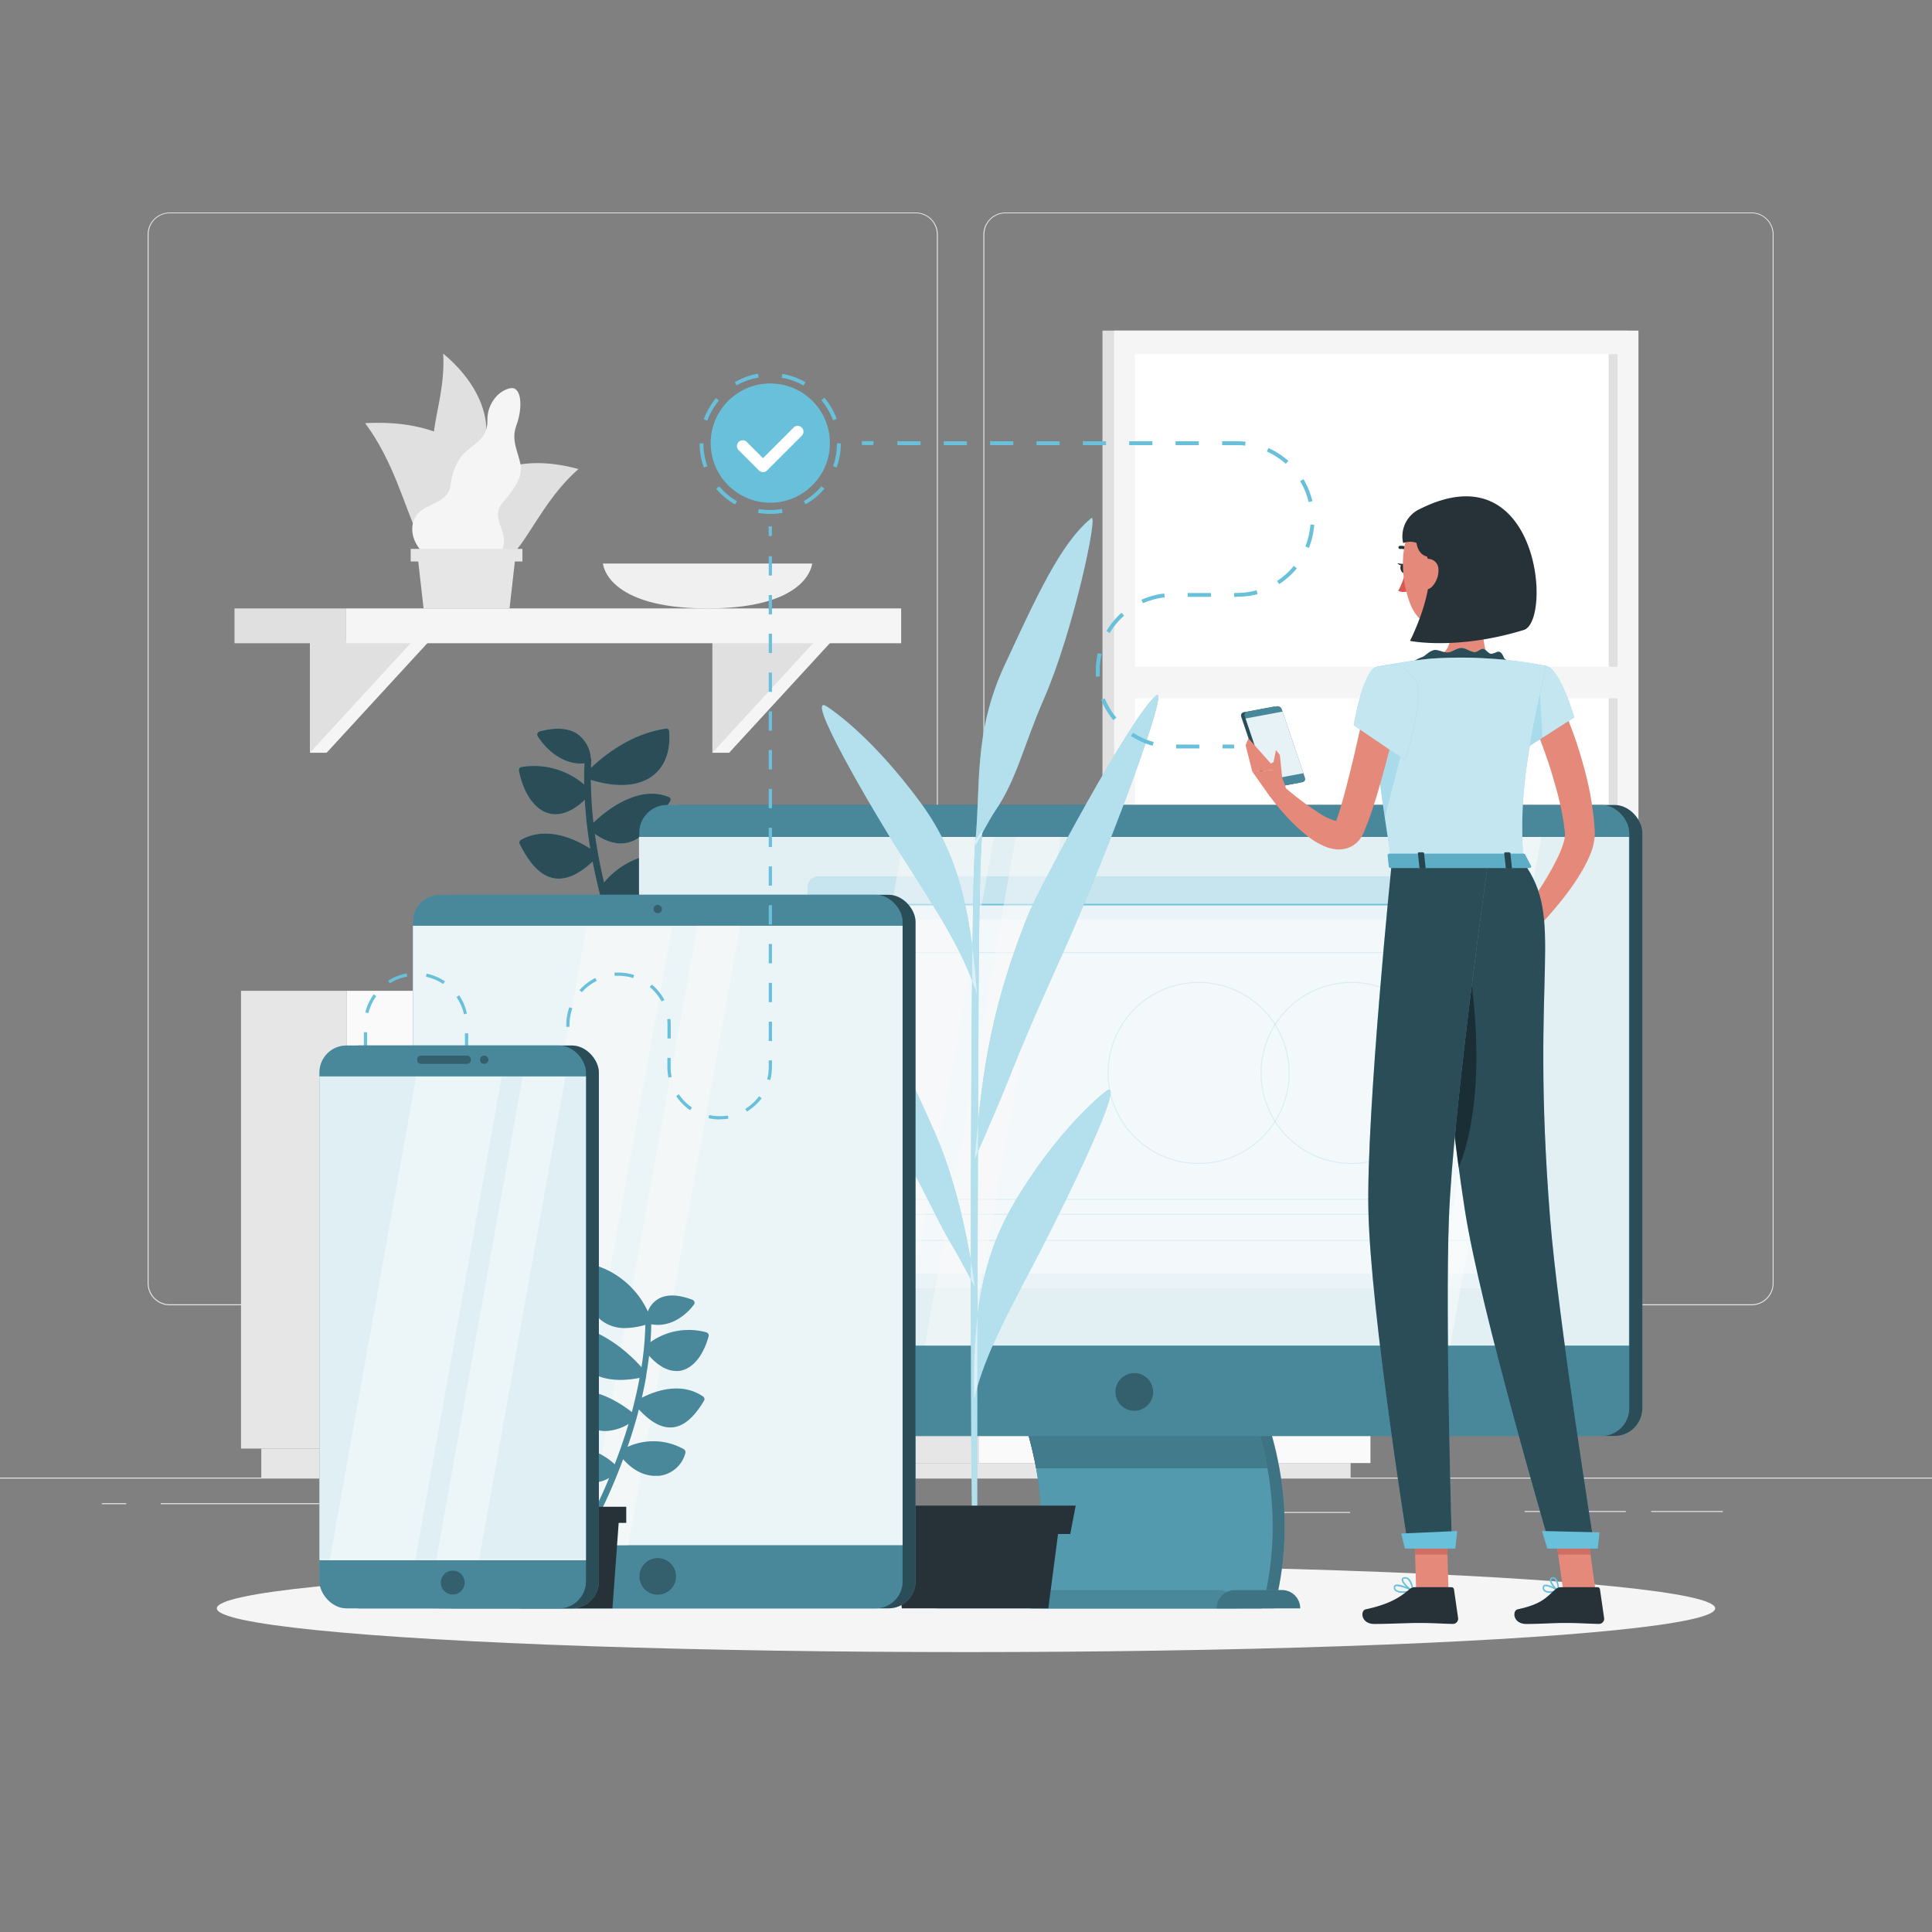<svg xmlns="http://www.w3.org/2000/svg" viewBox="0 0 500 500"><rect x="0" y="0" width="500" height="500" fill="#808080" stroke="none"/><g id="freepik--background-complete--inject-85"><rect y="382.4" width="500" height="0.25" style="fill:#e6e6e6"></rect><rect x="427.32" y="391.05" width="18.53" height="0.25" style="fill:#e6e6e6"></rect><rect x="394.59" y="391.05" width="26.16" height="0.25" style="fill:#e6e6e6"></rect><rect x="330.03" y="391.3" width="19.36" height="0.25" style="fill:#e6e6e6"></rect><rect x="41.58" y="389.03" width="43.19" height="0.25" style="fill:#e6e6e6"></rect><rect x="26.34" y="389.03" width="6.33" height="0.25" style="fill:#e6e6e6"></rect><rect x="101.97" y="396.56" width="62.98" height="0.25" style="fill:#e6e6e6"></rect><path d="M237,337.8H43.91a5.71,5.71,0,0,1-5.7-5.71V60.66A5.71,5.71,0,0,1,43.91,55H237a5.71,5.71,0,0,1,5.71,5.71V332.09A5.71,5.71,0,0,1,237,337.8ZM43.91,55.2a5.46,5.46,0,0,0-5.45,5.46V332.09a5.46,5.46,0,0,0,5.45,5.46H237a5.47,5.47,0,0,0,5.46-5.46V60.66A5.47,5.47,0,0,0,237,55.2Z" style="fill:#e6e6e6"></path><path d="M453.31,337.8H260.21a5.72,5.72,0,0,1-5.71-5.71V60.66A5.72,5.72,0,0,1,260.21,55h193.1A5.71,5.71,0,0,1,459,60.66V332.09A5.71,5.71,0,0,1,453.31,337.8ZM260.21,55.2a5.47,5.47,0,0,0-5.46,5.46V332.09a5.47,5.47,0,0,0,5.46,5.46h193.1a5.47,5.47,0,0,0,5.46-5.46V60.66a5.47,5.47,0,0,0-5.46-5.46Z" style="fill:#e6e6e6"></path><rect x="285.32" y="85.56" width="135.7" height="129.56" style="fill:#e0e0e0"></rect><rect x="288.33" y="85.56" width="135.7" height="129.56" style="fill:#f5f5f5"></rect><rect x="297.48" y="87.91" width="117.4" height="124.87" transform="translate(506.53 -205.84) rotate(90)" style="fill:#fff"></rect><rect x="358.78" y="149.2" width="117.4" height="2.28" transform="translate(567.82 -267.14) rotate(90)" style="fill:#e0e0e0"></rect><rect x="290.57" y="172.55" width="131.22" height="8.16" style="fill:#f5f5f5"></rect><rect x="226.47" y="319.25" width="26.78" height="59.39" style="fill:#e6e6e6"></rect><rect x="231.62" y="378.64" width="117.92" height="3.76" style="fill:#e6e6e6"></rect><rect x="253.26" y="319.25" width="101.42" height="59.39" transform="translate(607.93 697.89) rotate(180)" style="fill:#fafafa"></rect><rect x="263.79" y="326.56" width="80.36" height="19.48" transform="translate(607.93 672.6) rotate(180)" style="fill:#e6e6e6"></rect><rect x="263.79" y="351.85" width="80.36" height="19.48" transform="translate(607.93 723.17) rotate(180)" style="fill:#e6e6e6"></rect><rect x="290.74" y="334.96" width="26.45" height="2.67" rx="1.18" style="fill:#fafafa"></rect><rect x="290.74" y="360.25" width="26.45" height="2.67" rx="1.18" style="fill:#fafafa"></rect><rect x="62.37" y="256.42" width="27.32" height="118.47" style="fill:#e6e6e6"></rect><rect x="67.62" y="374.89" width="134.72" height="7.51" style="fill:#e6e6e6"></rect><rect x="89.69" y="256.42" width="117.89" height="118.47" transform="translate(297.27 631.31) rotate(180)" style="fill:#fafafa"></rect><rect x="100.43" y="271" width="96.41" height="38.86" transform="translate(297.27 580.85) rotate(180)" style="fill:#e6e6e6"></rect><rect x="100.43" y="321.45" width="96.41" height="38.86" transform="translate(297.27 681.76) rotate(180)" style="fill:#e6e6e6"></rect><path d="M159.46,293.09H137.81a2.67,2.67,0,0,1-2.66-2.66h0a2.67,2.67,0,0,1,2.66-2.67h21.65a2.67,2.67,0,0,1,2.66,2.67h0A2.67,2.67,0,0,1,159.46,293.09Z" style="fill:#fafafa"></path><path d="M159.46,343.54H137.81a2.67,2.67,0,0,1-2.66-2.66h0a2.67,2.67,0,0,1,2.66-2.66h21.65a2.67,2.67,0,0,1,2.66,2.66h0A2.66,2.66,0,0,1,159.46,343.54Z" style="fill:#fafafa"></path><path d="M315,309.83s-20.12-34.69,7.79-62.3c0,0,7.29,4.74,7.18,11.13s-7.8,8-6.15,13.33,8.91,10.55,4.15,15,.76,8.32.44,13.72S315,309.83,315,309.83Z" style="fill:#fafafa"></path><path d="M285.58,299.92s.69,19.33,27.07,19.33,27.06-19.33,27.06-19.33Z" style="fill:#e6e6e6"></path><path d="M316.52,313s8.15-39.27-27-56.67c0,0-5.41,6.81-3.29,12.83s9.92,5.13,10,10.71-5.14,12.83.78,15.5,1.89,8.15,3.9,13.17S316.52,313,316.52,313Z" style="fill:#e6e6e6"></path><path d="M156.05,145.84s.69,11.62,27.06,11.62,27.07-11.62,27.07-11.62Z" style="fill:#f0f0f0"></path><polygon points="84.53 165.92 80.2 194.81 84.53 194.81 111.09 165.92 84.53 165.92" style="fill:#f5f5f5"></polygon><polygon points="80.2 165.92 80.2 194.81 106.76 165.92 80.2 165.92" style="fill:#e0e0e0"></polygon><polygon points="188.7 165.92 184.36 194.81 188.7 194.81 215.26 165.92 188.7 165.92" style="fill:#f5f5f5"></polygon><polygon points="184.36 165.92 184.36 194.81 210.93 165.92 184.36 165.92" style="fill:#e0e0e0"></polygon><rect x="60.7" y="157.46" width="28.89" height="9.01" transform="translate(150.28 323.93) rotate(180)" style="fill:#e0e0e0"></rect><rect x="89.59" y="157.46" width="143.63" height="9.01" style="fill:#f5f5f5"></rect><path d="M119.1,120.44c7.47,1,12.09-15.19-4.4-28.93C115.59,107.41,106.09,118.65,119.1,120.44Z" style="fill:#e0e0e0"></path><path d="M124.59,141.7c10.82-7.59,3.41-34.1-30.09-32.18C109,129,105.71,154.92,124.59,141.7Z" style="fill:#e0e0e0"></path><path d="M120.77,141.52c-7.2-7.75,3-27.25,28.93-20.13C135.08,134.23,133.31,155,120.77,141.52Z" style="fill:#e0e0e0"></path><path d="M130,130.22c2.49-3,5.43-6.44,4.72-10s-2.5-6.29-1.08-10.13c1.7-4.6,1.37-10.09-1.5-9.63s-6.09,3.83-6,8.28-2.77,5.7-5.42,8-3.68,5.64-4.16,9c-.83,5.22-7.6,4.23-9.4,8.77-1.85,4.38,1.85,10.22,7.77,11.56s10.14,2.18,14.18-2.44C133.21,138.64,126.31,134.56,130,130.22Z" style="fill:#f5f5f5"></path><polygon points="109.62 157.46 131.87 157.46 133.55 142.67 107.94 142.67 109.62 157.46" style="fill:#e6e6e6"></polygon><rect x="106.28" y="142.05" width="28.92" height="3.26" transform="translate(241.49 287.36) rotate(180)" style="fill:#e6e6e6"></rect><rect x="157.7" y="240.48" width="24.16" height="15.93" style="fill:#f5f5f5"></rect><rect x="139.57" y="240.48" width="18.14" height="15.93" transform="translate(297.27 496.9) rotate(180)" style="fill:#e0e0e0"></rect><rect x="122.12" y="232" width="10.36" height="24.42" style="fill:#f5f5f5"></rect><rect x="114.34" y="232" width="7.78" height="24.42" transform="translate(236.46 488.42) rotate(180)" style="fill:#e0e0e0"></rect></g><g id="freepik--Shadow--inject-85"><ellipse cx="250" cy="416.24" rx="193.89" ry="11.32" style="fill:#f5f5f5"></ellipse></g><g id="freepik--plant-3--inject-85"><path d="M157.18,231.82a13,13,0,0,0,3.62,1,11,11,0,0,0,7.33-1.7c3.43-2.22,5.51-6.11,5.18-9.69a.7.7,0,0,0-.71-.63,20.93,20.93,0,0,0-16.27,7.58c-.94-4-1.77-8.23-2.37-12.59a12.59,12.59,0,0,0,5.69,2.44,7.9,7.9,0,0,0,2.57-.11c4.47-.92,8-5.71,11.22-10.76a.77.77,0,0,0,.1-.62.67.67,0,0,0-.4-.45c-8.15-3.4-16.79,3.95-19.55,6.6a104.07,104.07,0,0,1-.67-11.06,30.13,30.13,0,0,0,5.35,1.18c4.39.51,8.08-.25,10.72-2.29,3.13-2.4,4.58-6.39,4.19-11.52a.71.71,0,0,0-.83-.64c-9.28,1.35-16.41,7.29-19.38,10.15,0-.66,0-1.32.07-2a.71.71,0,0,0-.13-.46,8.47,8.47,0,0,0-3.54-6.35c-2.33-1.51-5.59-1.71-9.7-.61a.9.9,0,0,0-.56.47.76.76,0,0,0,0,.69c.17.29,3.76,6.35,10.09,7.1a11.72,11.72,0,0,0,2.06,0c-.08,1.82-.11,3.65-.08,5.48A19.93,19.93,0,0,0,135,198.49a.9.9,0,0,0-.57.34.77.77,0,0,0-.14.62c1.26,6.19,4.31,10.36,8.16,11.14.17,0,.35.06.54.09,2,.23,4.86-.36,8.34-3.67a115.68,115.68,0,0,0,1.43,12.62c-3.36-2.17-11.07-6.14-17.93-2.28a.8.8,0,0,0-.37,1c2.79,5.64,5.83,8.58,9.31,9h.09c2.9.31,6-1.13,9.51-4.36.79,4.08,1.73,8,2.73,11.64-3.24-2.71-7.38-2.83-12.79-.4a.87.87,0,0,0-.48.58.7.7,0,0,0,.19.68c.23.23,4.16,4,9,4.55a9.38,9.38,0,0,0,5.39-.93,158.7,158.7,0,0,0,7.24,19.52.76.76,0,0,0,.62.43,1,1,0,0,0,.52-.09.9.9,0,0,0,.44-1.15A165,165,0,0,1,157.18,231.82Z" style="fill:#68C0DB"></path><g style="opacity:0.6"><path d="M157.18,231.82a13,13,0,0,0,3.62,1,11,11,0,0,0,7.33-1.7c3.43-2.22,5.51-6.11,5.18-9.69a.7.7,0,0,0-.71-.63,20.93,20.93,0,0,0-16.27,7.58c-.94-4-1.77-8.23-2.37-12.59a12.59,12.59,0,0,0,5.69,2.44,7.9,7.9,0,0,0,2.57-.11c4.47-.92,8-5.71,11.22-10.76a.77.77,0,0,0,.1-.62.67.67,0,0,0-.4-.45c-8.15-3.4-16.79,3.95-19.55,6.6a104.07,104.07,0,0,1-.67-11.06,30.13,30.13,0,0,0,5.35,1.18c4.39.51,8.08-.25,10.72-2.29,3.13-2.4,4.58-6.39,4.19-11.52a.71.71,0,0,0-.83-.64c-9.28,1.35-16.41,7.29-19.38,10.15,0-.66,0-1.32.07-2a.71.71,0,0,0-.13-.46,8.47,8.47,0,0,0-3.54-6.35c-2.33-1.51-5.59-1.71-9.7-.61a.9.9,0,0,0-.56.47.76.76,0,0,0,0,.69c.17.29,3.76,6.35,10.09,7.1a11.72,11.72,0,0,0,2.06,0c-.08,1.82-.11,3.65-.08,5.48A19.93,19.93,0,0,0,135,198.49a.9.9,0,0,0-.57.34.77.77,0,0,0-.14.62c1.26,6.19,4.31,10.36,8.16,11.14.17,0,.35.06.54.09,2,.23,4.86-.36,8.34-3.67a115.68,115.68,0,0,0,1.43,12.62c-3.36-2.17-11.07-6.14-17.93-2.28a.8.8,0,0,0-.37,1c2.79,5.64,5.83,8.58,9.31,9h.09c2.9.31,6-1.13,9.51-4.36.79,4.08,1.73,8,2.73,11.64-3.24-2.71-7.38-2.83-12.79-.4a.87.87,0,0,0-.48.58.7.7,0,0,0,.19.68c.23.23,4.16,4,9,4.55a9.38,9.38,0,0,0,5.39-.93,158.7,158.7,0,0,0,7.24,19.52.76.76,0,0,0,.62.43,1,1,0,0,0,.52-.09.9.9,0,0,0,.44-1.15A165,165,0,0,1,157.18,231.82Z"></path></g></g><g id="freepik--Computer--inject-85"><rect x="168.86" y="208.33" width="256.18" height="163.3" rx="7.19" style="fill:#68C0DB"></rect><rect x="168.86" y="208.33" width="256.18" height="163.3" rx="7.19" style="opacity:0.6"></rect><path d="M329.72,416.24H269.9c5.86-22.1,2.35-45.91-10.52-68H319.2C332.07,370.33,335.58,394.14,329.72,416.24Z" style="fill:#68C0DB"></path><path d="M326.6,416.24H266.77c5.86-22.1,2.36-45.91-10.52-68h59.83C329,370.33,332.46,394.14,326.6,416.24Z" style="fill:#68C0DB"></path><path d="M328.64,380H268.16a97.05,97.05,0,0,0-11.91-31.74h60.48A97.5,97.5,0,0,1,328.64,380Z" style="fill:#68C0DB"></path><g style="opacity:0.4"><path d="M329.72,416.24H269.9c5.86-22.1,2.35-45.91-10.52-68H319.2C332.07,370.33,335.58,394.14,329.72,416.24Z"></path><path d="M326.6,416.24H266.77c5.86-22.1,2.36-45.91-10.52-68h59.83C329,370.33,332.46,394.14,326.6,416.24Z"></path><path d="M328.64,380H268.16a97.05,97.05,0,0,0-11.91-31.74h60.48A97.5,97.5,0,0,1,328.64,380Z"></path></g><path d="M326.6,416.24H266.77c5.86-22.1,2.36-45.91-10.52-68h59.83C329,370.33,332.46,394.14,326.6,416.24Z" style="fill:#68C0DB"></path><path d="M326.6,416.24H266.77c5.86-22.1,2.36-45.91-10.52-68h59.83C329,370.33,332.46,394.14,326.6,416.24Z" style="opacity:0.2"></path><path d="M328,380h-59.9a97.89,97.89,0,0,0-11.8-31.74h59.9A97.89,97.89,0,0,1,328,380Z" style="opacity:0.2"></path><rect x="165.46" y="208.33" width="256.18" height="163.3" rx="7.19" style="fill:#68C0DB"></rect><rect x="165.46" y="208.33" width="256.18" height="163.3" rx="7.19" style="opacity:0.3"></rect><path d="M315.5,411.51H247.2a4.73,4.73,0,0,0-4.73,4.73h77.76A4.73,4.73,0,0,0,315.5,411.51Z" style="fill:#68C0DB"></path><path d="M315.5,411.51H247.2a4.73,4.73,0,0,0-4.73,4.73h77.76A4.73,4.73,0,0,0,315.5,411.51Z" style="opacity:0.3"></path><rect x="165.46" y="216.6" width="256.18" height="131.63" style="fill:#68C0DB"></rect><rect x="165.37" y="216.6" width="256.18" height="131.63" style="fill:#fafafa;opacity:0.84"></rect><rect x="208.98" y="226.77" width="178.27" height="106.64" rx="2.84" style="fill:#68C0DB;opacity:0.23"></rect><path d="M386.5,234.11v96.46a2.84,2.84,0,0,1-2.84,2.84H211.07a2.85,2.85,0,0,1-2.84-2.84V234.11Z" style="fill:#fafafa;opacity:0.67"></path><rect x="208.75" y="237.89" width="177.23" height="91.75" style="fill:#fff;opacity:0.41"></rect><path d="M349.79,301.23a23.55,23.55,0,1,1,23.55-23.55A23.58,23.58,0,0,1,349.79,301.23Zm0-46.85a23.3,23.3,0,1,0,23.3,23.3A23.32,23.32,0,0,0,349.79,254.38Z" style="fill:#68C0DB;opacity:0.19"></path><path d="M310.2,301.23a23.55,23.55,0,1,1,23.55-23.55A23.59,23.59,0,0,1,310.2,301.23Zm0-46.85a23.3,23.3,0,1,0,23.3,23.3A23.33,23.33,0,0,0,310.2,254.38Z" style="fill:#68C0DB;opacity:0.19"></path><path d="M373.22,314.39h-139a.12.12,0,0,1-.12-.13v-3.87a.12.12,0,0,1,.12-.13h139a.12.12,0,0,1,.12.13v3.87A.12.12,0,0,1,373.22,314.39Zm-138.91-.25H373.09v-3.63H234.31Z" style="fill:#68C0DB;opacity:0.19"></path><path d="M381,321.15H213.76a.12.12,0,0,1-.12-.13V246.5a.12.12,0,0,1,.12-.13H381a.12.12,0,0,1,.12.13V321A.12.12,0,0,1,381,321.15Zm-167.08-.25h167V246.62H213.89Z" style="fill:#68C0DB;opacity:0.19"></path><path d="M378.77,230.46a1.51,1.51,0,1,0,1.51-1.5A1.5,1.5,0,0,0,378.77,230.46Z" style="fill:#fff"></path><circle cx="374.93" cy="230.46" r="1.51" style="fill:#fff"></circle><circle cx="369.58" cy="230.46" r="1.51" style="fill:#fff"></circle><rect x="208.23" y="233.92" width="178.27" height="0.38" style="fill:#68C0DB"></rect><polygon points="233.93 216.6 210.4 348.23 233.69 348.23 257.22 216.6 233.93 216.6" style="fill:#fafafa;opacity:0.47"></polygon><polygon points="262.9 216.6 239.38 348.23 251.02 348.23 274.55 216.6 262.9 216.6" style="fill:#fafafa;opacity:0.47"></polygon><polygon points="393.06 216.6 369.53 348.23 375.36 348.23 398.88 216.6 393.06 216.6" style="fill:#fff;opacity:0.4"></polygon><polygon points="382.81 216.6 359.28 348.23 365.11 348.23 388.63 216.6 382.81 216.6" style="fill:#fff;opacity:0.4"></polygon><path d="M331.77,411.51H319.54a4.73,4.73,0,0,0-4.73,4.73h21.68A4.72,4.72,0,0,0,331.77,411.51Z" style="fill:#68C0DB"></path><path d="M331.77,411.51H319.54a4.73,4.73,0,0,0-4.73,4.73h21.68A4.72,4.72,0,0,0,331.77,411.51Z" style="opacity:0.4"></path><path d="M298.45,360.23a4.9,4.9,0,1,1-4.9-4.9A4.9,4.9,0,0,1,298.45,360.23Z" style="fill:#68C0DB"></path><path d="M298.45,360.23a4.9,4.9,0,1,1-4.9-4.9A4.9,4.9,0,0,1,298.45,360.23Z" style="opacity:0.5"></path></g><g id="freepik--plant-2--inject-85"><path d="M251.68,399.34c-.69-23.94-.63-169.93.76-181.92l1.89-2.61s-.87,2.32-1.08,43.35-.49,135.09-.26,141.18Z" style="fill:#68C0DB"></path><path d="M262.91,310.55c8-13.32,16.76-22.79,23.1-28s-10.28,28.62-16.78,41.21-14.51,26.51-17.09,38.27C251.64,338.11,254.9,323.87,262.91,310.55Z" style="fill:#68C0DB"></path><path d="M252.3,219.1c1.64-15.14-.58-29.13,7.66-46.86s14.51-31.65,22.46-38.12c1.91-1.56-4.62,29.26-12.21,46.62-5.35,12.25-7.07,21-12.75,29.26C256.13,211.92,252.3,219.1,252.3,219.1Z" style="fill:#68C0DB"></path><path d="M252.26,299.88c1.66-18.69,3.16-36.69,13.89-63.28,2.61-6.48,26.8-51.76,33.11-56.66,3.09-2.41-7.72,27.68-18.28,53-7.91,19-11.19,24.44-20,46.48C257.53,288.15,252.26,299.88,252.26,299.88Z" style="fill:#68C0DB"></path><path d="M238.18,207.65c-9-12.19-17.7-20.43-24.09-24.74s11,25.66,19.36,38.74,15.93,24.43,19.39,35.77C251.18,233.55,247.18,219.85,238.18,207.65Z" style="fill:#68C0DB"></path><path d="M252.26,333c-1.7-13-5.2-28.27-10.2-39.59s-12.7-28.68-18.82-34.57c-1.47-1.42,6.4,32.35,11.46,41.33s8.76,17.45,11.94,22.54C247.7,324.36,252.26,333,252.26,333Z" style="fill:#68C0DB"></path><path d="M251.68,399.34c-.69-23.94-.63-169.93.76-181.92l1.89-2.61s-.87,2.32-1.08,43.35-.49,135.09-.26,141.18Z" style="fill:#fff;opacity:0.5"></path><path d="M262.91,310.55c8-13.32,16.76-22.79,23.1-28s-10.28,28.62-16.78,41.21-14.51,26.51-17.09,38.27C251.64,338.11,254.9,323.87,262.91,310.55Z" style="fill:#fff;opacity:0.5"></path><path d="M252.3,219.1c1.64-15.14-.58-29.13,7.66-46.86s14.51-31.65,22.46-38.12c1.91-1.56-4.62,29.26-12.21,46.62-5.35,12.25-7.07,21-12.75,29.26C256.13,211.92,252.3,219.1,252.3,219.1Z" style="fill:#fff;opacity:0.5"></path><path d="M252.26,299.88c1.66-18.69,3.16-36.69,13.89-63.28,2.61-6.48,26.8-51.76,33.11-56.66,3.09-2.41-7.72,27.68-18.28,53-7.91,19-11.19,24.44-20,46.48C257.53,288.15,252.26,299.88,252.26,299.88Z" style="fill:#fff;opacity:0.5"></path><path d="M238.18,207.65c-9-12.19-17.7-20.43-24.09-24.74s11,25.66,19.36,38.74,15.93,24.43,19.39,35.77C251.18,233.55,247.18,219.85,238.18,207.65Z" style="fill:#fff;opacity:0.5"></path><path d="M252.26,333c-1.7-13-5.2-28.27-10.2-39.59s-12.7-28.68-18.82-34.57c-1.47-1.42,6.4,32.35,11.46,41.33s8.76,17.45,11.94,22.54C247.7,324.36,252.26,333,252.26,333Z" style="fill:#fff;opacity:0.5"></path><polygon points="271.3 416.24 233.4 416.24 230.54 394.46 274.16 394.46 271.3 416.24" style="fill:#263238"></polygon><polygon points="276.98 397 227.71 397 226.3 389.65 278.39 389.65 276.98 397" style="fill:#263238"></polygon></g><g id="freepik--Tablet--inject-85"><rect x="110.21" y="231.57" width="126.73" height="184.67" rx="6.99" style="fill:#68C0DB"></rect><rect x="110.21" y="231.57" width="126.73" height="184.67" rx="6.99" style="opacity:0.6"></rect><rect x="106.86" y="231.57" width="126.73" height="184.67" rx="6.99" style="fill:#68C0DB"></rect><rect x="106.86" y="231.57" width="126.73" height="184.67" rx="6.99" style="opacity:0.3"></rect><rect x="106.86" y="239.59" width="126.73" height="160.3" style="fill:#fafafa"></rect><rect x="106.86" y="239.59" width="126.73" height="160.3" style="fill:#68C0DB;opacity:0.1"></rect><polygon points="151.79 239.99 122.79 400.29 144.94 400.29 173.94 239.99 151.79 239.99" style="fill:#fafafa;opacity:0.48"></polygon><polygon points="180.52 239.59 151.52 399.9 162.59 399.9 191.59 239.59 180.52 239.59" style="fill:#fafafa;opacity:0.48"></polygon><circle cx="170.22" cy="407.97" r="4.76" style="fill:#68C0DB"></circle><circle cx="170.22" cy="407.97" r="4.76" style="opacity:0.5"></circle><path d="M171.32,235.26a1.1,1.1,0,1,1-1.1-1.1A1.1,1.1,0,0,1,171.32,235.26Z" style="fill:#68C0DB"></path><path d="M171.32,235.26a1.1,1.1,0,1,1-1.1-1.1A1.1,1.1,0,0,1,171.32,235.26Z" style="opacity:0.5"></path></g><g id="freepik--Character--inject-85"><path d="M328.51,204l7.63-1.43a.84.84,0,0,0,.65-1.12l-6-17.77a1.18,1.18,0,0,0-1.29-.76l-7.62,1.42a.84.84,0,0,0-.65,1.13l6,17.77A1.16,1.16,0,0,0,328.51,204Z" style="fill:#68C0DB"></path><path d="M328.51,204l7.63-1.43a.84.84,0,0,0,.65-1.12l-6-17.77a1.18,1.18,0,0,0-1.29-.76l-7.62,1.42a.84.84,0,0,0-.65,1.13l6,17.77A1.16,1.16,0,0,0,328.51,204Z" style="opacity:0.6"></path><path d="M329.45,203.86l7.62-1.42a.84.84,0,0,0,.65-1.13l-6-17.77a1.18,1.18,0,0,0-1.29-.76l-7.62,1.43a.83.83,0,0,0-.65,1.12l6,17.77A1.18,1.18,0,0,0,329.45,203.86Z" style="fill:#68C0DB"></path><path d="M329.45,203.86l7.62-1.42a.84.84,0,0,0,.65-1.13l-6-17.77a1.18,1.18,0,0,0-1.29-.76l-7.62,1.43a.83.83,0,0,0-.65,1.12l6,17.77A1.18,1.18,0,0,0,329.45,203.86Z" style="opacity:0.3"></path><polygon points="327.75 201.89 337.31 200.1 331.93 184.16 322.36 185.95 327.75 201.89" style="fill:#fafafa"></polygon><polygon points="327.75 201.89 337.31 200.1 331.93 184.16 322.36 185.95 327.75 201.89" style="fill:#68C0DB;opacity:0.14"></polygon><polygon points="322.36 192.84 323.11 191.1 330.31 199.19 324.08 199.67 322.36 192.84" style="fill:#e58a7b"></polygon><circle cx="199.35" cy="114.67" r="15.43" style="fill:#68C0DB"></circle><path d="M199.35,133a18.47,18.47,0,0,1-3.16-.27l.17-1a17.83,17.83,0,0,0,6,0l.17,1A18.91,18.91,0,0,1,199.35,133Zm-9.13-2.44a18.31,18.31,0,0,1-4.87-4.07l.77-.65a17.23,17.23,0,0,0,4.6,3.86Zm18.28,0-.5-.86a17.23,17.23,0,0,0,4.6-3.86l.76.64A18.15,18.15,0,0,1,208.5,130.5ZM182.16,121a18.22,18.22,0,0,1-1.1-6.26h1a17.19,17.19,0,0,0,1,5.91Zm34.38,0-.94-.34a17.19,17.19,0,0,0,1-5.91l.68,0,.32,0A18.22,18.22,0,0,1,216.54,120.92Zm-33.46-12.13-.94-.34a18.27,18.27,0,0,1,3.17-5.51l.76.64A17.36,17.36,0,0,0,183.08,108.79Zm32.5-.1a17.2,17.2,0,0,0-3-5.18l.77-.65a18.42,18.42,0,0,1,3.2,5.48Zm-24.92-9-.5-.86a17.92,17.92,0,0,1,6-2.19l.17,1A17.29,17.29,0,0,0,190.66,99.71Zm17.28,0a17,17,0,0,0-5.64-2l.17-1a18.28,18.28,0,0,1,6,2.15Z" style="fill:#68C0DB"></path><rect x="316.39" y="192.69" width="3" height="1" style="fill:#68C0DB"></rect><path d="M310.38,193.69h-6v-1h6ZM298.3,193a19.92,19.92,0,0,1-5.6-2.53l.55-.83a19,19,0,0,0,5.31,2.39Zm-10.17-6.62a19.83,19.83,0,0,1-3.14-5.27l.93-.37a19.14,19.14,0,0,0,3,5Zm-4.54-11.25c0-.51,0-1,0-1.54a20.17,20.17,0,0,1,.52-4.58l1,.23a19.21,19.21,0,0,0-.49,4.35c0,.49,0,1,0,1.47Zm3.62-11.3-.86-.51a20.22,20.22,0,0,1,3.9-4.74l.67.75A19.11,19.11,0,0,0,287.21,163.8Zm8.6-7.69-.41-.91a19.82,19.82,0,0,1,5.91-1.63l.12,1A19.16,19.16,0,0,0,295.81,156.11Zm24.24-1.68h-.66v-1h.66a19.39,19.39,0,0,0,5.15-.7l.27,1A20.19,20.19,0,0,1,320.05,154.43Zm-6.67,0h-6v-1h6Zm17.68-3.28-.55-.83a19.2,19.2,0,0,0,4.34-3.9l.78.63A20,20,0,0,1,331.06,151.15Zm7.69-9.38-.93-.37a19.47,19.47,0,0,0,1.31-5.69l1,.08A20.42,20.42,0,0,1,338.75,141.77Zm-.08-11.87a19.1,19.1,0,0,0-2.19-5.41l.86-.51a20,20,0,0,1,2.3,5.69Zm-5.91-9.9a19.36,19.36,0,0,0-4.89-3.17l.4-.91a20,20,0,0,1,5.15,3.33Zm-10.52-4.71a19.77,19.77,0,0,0-2.18-.12h-3.77v-1h3.76a17.25,17.25,0,0,1,2.3.13Zm-12-.12h-6v-1h6Zm-12,0h-6v-1h6Zm-12,0h-6v-1h6Zm-12,0h-6v-1h6Zm-12,0h-6v-1h6Zm-12,0h-6v-1h6Zm-12,0h-6v-1h6Z" style="fill:#68C0DB"></path><rect x="223.06" y="114.17" width="3" height="1" style="fill:#68C0DB"></rect><rect x="198.93" y="136.22" width="0.84" height="2.51" style="fill:#68C0DB"></rect><path d="M95,302.28h-.83v-5H95Zm0-10h-.83v-5H95Zm91.27-2.57a13.51,13.51,0,0,1-2.91-.32l.18-.81a13.12,13.12,0,0,0,4.84.12l.13.82A13.91,13.91,0,0,1,186.25,289.66Zm-51.54,0-.05-.84a12.71,12.71,0,0,0,4.68-1.21l.36.75A13.51,13.51,0,0,1,134.71,289.63ZM129.6,289a13.49,13.49,0,0,1-4.49-2.53l.54-.64a12.66,12.66,0,0,0,4.21,2.38Zm63.72-1.31-.44-.71a12.77,12.77,0,0,0,3.56-3.27l.68.5A13.56,13.56,0,0,1,193.32,287.66Zm-14.71-.37a13.56,13.56,0,0,1-3.62-3.66l.7-.47a12.65,12.65,0,0,0,3.4,3.44Zm-34.78-2-.61-.56a12.72,12.72,0,0,0,2.52-4.13l.79.29A13.51,13.51,0,0,1,143.83,285.26Zm-21.94-2.84a13.35,13.35,0,0,1-1.48-4.94l.83-.08a12.55,12.55,0,0,0,1.39,4.63ZM95,282.18h-.83v-5H95Zm104.36-2.65-.81-.21a13.13,13.13,0,0,0,.4-3.18v-1.71h.84v1.71A13.82,13.82,0,0,1,199.34,279.53ZM173,278.87a13.82,13.82,0,0,1-.28-2.73v-2.36h.84v2.36a12.93,12.93,0,0,0,.26,2.56Zm-25.64-3.08h-.83v-5h.83Zm-26.19-3.37h-.84v-5h.84ZM95,272.13h-.83v-5H95Zm104.79-2.72h-.84v-5h.84Zm-26.2-.66h-.84v-3.54a11.32,11.32,0,0,0-.08-1.43l.83-.1a13.08,13.08,0,0,1,.09,1.53Zm-26.2-3h-.83v-.53a13.52,13.52,0,0,1,.78-4.55l.79.28a12.62,12.62,0,0,0-.74,4.27Zm-27.32-3.26a12.57,12.57,0,0,0-1.93-4.44l.69-.47a13.3,13.3,0,0,1,2,4.73Zm-24.71-.28-.81-.2a13.4,13.4,0,0,1,2.16-4.68l.67.49A12.81,12.81,0,0,0,95.34,262.2Zm104.43-2.85h-.84v-5h.84Zm-28.57-.18a12.73,12.73,0,0,0-3.07-3.74l.53-.64a13.54,13.54,0,0,1,3.28,4Zm-20.62-2.38-.63-.56a13.48,13.48,0,0,1,4.1-3.13l.37.75A12.5,12.5,0,0,0,150.58,256.79Zm-35.9-2.14a12.52,12.52,0,0,0-4.46-1.86l.17-.82a13.33,13.33,0,0,1,4.75,2Zm-13.8-.15-.44-.71a13.2,13.2,0,0,1,4.8-1.88l.15.83A12.53,12.53,0,0,0,100.88,254.5Zm63-1.38a12.6,12.6,0,0,0-3.82-.59c-.37,0-.66,0-1,0l-.06-.84c.34,0,.69,0,1,0h0a13.73,13.73,0,0,1,4.08.62Zm35.89-3.82h-.84v-5h.84Zm0-10.05h-.84v-5h.84Zm0-10.05h-.84v-5h.84Zm0-10h-.84v-5h.84Zm0-10.05h-.84v-5h.84Zm0-10.06h-.84v-5h.84Zm0-10h-.84v-5h.84Zm0-10.05h-.84v-5h.84Zm0-10.05h-.84v-5h.84Zm0-10h-.84v-5h.84Zm0-10.05h-.84v-5h.84Z" style="fill:#68C0DB"></path><rect x="94.15" y="307.41" width="0.84" height="2.51" style="fill:#68C0DB"></rect><path d="M197.46,122.19a1.53,1.53,0,0,1-1.06-.44l-5.24-5.24a1.51,1.51,0,0,1,0-2.12,1.49,1.49,0,0,1,2.12,0l4.18,4.18,7.95-7.95a1.5,1.5,0,0,1,2.12,2.12l-9,9A1.49,1.49,0,0,1,197.46,122.19Z" style="fill:#fff"></path><path d="M385.5,152.11c-1,5-3.18,15,.3,18.35,0,0-1.36,5-10.59,5-10.16,0-4.86-5-4.86-5,5.55-1.32,5.4-5.43,4.44-9.29Z" style="fill:#e58a7b"></path><path d="M365.28,172.17c0-.75,1.14-1.52,2.8-2.12.89-.33,1.76-1.58,3.11-1.81,1-.17,2.29.69,3.57.6,1.07-.08,2.19-1.12,3.43-1.13s2.24,1,3.46,1.07c.76,0,1.52-.92,2.16-.86s1.33,1.15,1.94,1.26c.81.14,1.72-.67,2.27-.49.88.28,1,1.47,1.39,1.79,1.12.91,2,1.77,1,1.93-2.47.39-2.57-1-5.07-1s-2.5,1-5,.95-2.49-1-5-1-2.46.69-5,.95A13.15,13.15,0,0,1,365.28,172.17Z" style="fill:#68C0DB"></path><g style="opacity:0.6"><path d="M365.28,172.17c0-.75,1.14-1.52,2.8-2.12.89-.33,1.76-1.58,3.11-1.81,1-.17,2.29.69,3.57.6,1.07-.08,2.19-1.12,3.43-1.13s2.24,1,3.46,1.07c.76,0,1.52-.92,2.16-.86s1.33,1.15,1.94,1.26c.81.14,1.72-.67,2.27-.49.88.28,1,1.47,1.39,1.79,1.12.91,2,1.77,1,1.93-2.47.39-2.57-1-5.07-1s-2.5,1-5,.95-2.49-1-5-1-2.46.69-5,.95A13.15,13.15,0,0,1,365.28,172.17Z"></path></g><path d="M403.66,181.23c1.3,2.75,2.32,5.38,3.35,8.12s1.86,5.5,2.66,8.29a87.18,87.18,0,0,1,2,8.56c.24,1.45.49,2.9.65,4.39.1.73.19,1.47.24,2.22l.17,2.3a14.15,14.15,0,0,1-1,5.56,31.72,31.72,0,0,1-2.05,4.3,62.78,62.78,0,0,1-5,7.36A111.37,111.37,0,0,1,393,245l-3.12-2.88c1.65-2.18,3.34-4.42,4.92-6.68s3.16-4.52,4.59-6.83a66.12,66.12,0,0,0,3.88-7,25,25,0,0,0,1.34-3.41,7.62,7.62,0,0,0,.4-2.69l-.25-1.89c-.07-.65-.18-1.3-.31-2-.21-1.3-.5-2.61-.79-3.91s-.62-2.6-1-3.9-.72-2.6-1.12-3.89c-.79-2.58-1.7-5.15-2.64-7.69s-2-5.12-3-7.49Z" style="fill:#e58a7b"></path><path d="M400.25,172.37c3.48.76,7.19,13.28,7.19,13.28l-13.7,8.74s-4.3-10-2.64-14.36C392.84,175.53,396.14,171.47,400.25,172.37Z" style="fill:#68C0DB"></path><path d="M400.25,172.37c3.48.76,7.19,13.28,7.19,13.28l-13.7,8.74s-4.3-10-2.64-14.36C392.84,175.53,396.14,171.47,400.25,172.37Z" style="fill:#fff;opacity:0.6"></path><path d="M398.39,176.63l-4.68,17.68,0,.08,5.48-3.5Z" style="fill:#68C0DB;opacity:0.28"></path><path d="M356.19,172.61s-4,1.41,4,50.55h34c-.57-13.84-.59-22.38,6-50.79a101.12,101.12,0,0,0-14.45-1.91,110.53,110.53,0,0,0-15.45,0C363.72,171.07,356.19,172.61,356.19,172.61Z" style="fill:#68C0DB"></path><path d="M356.19,172.61s-4,1.41,4,50.55h34c-.57-13.84-.59-22.38,6-50.79a101.12,101.12,0,0,0-14.45-1.91,110.53,110.53,0,0,0-15.45,0C363.72,171.07,356.19,172.61,356.19,172.61Z" style="fill:#fff;opacity:0.6"></path><path d="M391.5,241l-8.1-2.44,3.38,7.82s5.35.52,7.28-2.38Z" style="fill:#e58a7b"></path><polygon points="376.84 241.14 380.02 247.53 386.78 246.4 383.4 238.58 376.84 241.14" style="fill:#e58a7b"></polygon><polygon points="412.93 411.73 404.56 411.73 401.86 392.33 410.24 392.33 412.93 411.73" style="fill:#e58a7b"></polygon><polygon points="374.87 411.73 366.5 411.73 365.94 392.33 374.31 392.33 374.87 411.73" style="fill:#e58a7b"></polygon><polygon points="365.94 392.34 366.23 402.33 374.61 402.33 374.32 392.34 365.94 392.34" style="fill:#cf6f64"></polygon><polygon points="410.24 392.34 401.86 392.34 403.25 402.33 411.63 402.33 410.24 392.34" style="fill:#cf6f64"></polygon><path d="M369.18,223.16s4.86,57.5,9.91,89.9c4.07,26.17,22.14,87.34,22.14,87.34h11.42s-9.41-59.08-11.48-85c-5.23-65.5,3.94-77.09-6.95-92.28Z" style="fill:#68C0DB"></path><path d="M369.18,223.16s4.86,57.5,9.91,89.9c4.07,26.17,22.14,87.34,22.14,87.34h11.42s-9.41-59.08-11.48-85c-5.23-65.5,3.94-77.09-6.95-92.28Z" style="opacity:0.6"></path><path d="M379.56,245.78s-4.68,14.58-4.61,35.61c.81,7.11,1.67,14.17,2.55,20.71C380.18,296,385.11,278.22,379.56,245.78Z" style="opacity:0.4"></path><path d="M360.2,223.16s-6.61,64.53-6.06,90.07c.57,26.57,10.31,87.17,10.31,87.17h11.32s-1.79-59-.79-85.14c1.09-28.45,10.13-92.1,10.13-92.1Z" style="fill:#68C0DB"></path><path d="M360.2,223.16s-6.61,64.53-6.06,90.07c.57,26.57,10.31,87.17,10.31,87.17h11.32s-1.79-59-.79-85.14c1.09-28.45,10.13-92.1,10.13-92.1Z" style="opacity:0.6"></path><path d="M401.17,412.22a2.44,2.44,0,0,1-1.6-.43,1.16,1.16,0,0,1-.33-1.06.69.69,0,0,1,.4-.56c1-.43,3.52,1.2,3.8,1.39a.2.2,0,0,1,.09.2.19.19,0,0,1-.15.16A10.18,10.18,0,0,1,401.17,412.22Zm-1.12-1.73a.51.51,0,0,0-.25.05c-.06,0-.14.08-.16.25a.72.72,0,0,0,.2.7c.42.39,1.52.44,3,.15A7.27,7.27,0,0,0,400.05,410.49Z" style="fill:#68C0DB"></path><path d="M403.33,411.93a.16.16,0,0,1-.09,0c-.8-.45-2.32-2.26-2.14-3.2a.7.7,0,0,1,.67-.56,1,1,0,0,1,.84.27c.91.8.92,3.22.92,3.32a.19.19,0,0,1-.1.17A.17.17,0,0,1,403.33,411.93Zm-1.42-3.4h-.09c-.25,0-.31.14-.33.23-.11.58.84,1.94,1.63,2.57a4.49,4.49,0,0,0-.77-2.63A.64.64,0,0,0,401.91,408.53Z" style="fill:#68C0DB"></path><path d="M363.06,412.22a3.19,3.19,0,0,1-2-.51,1.1,1.1,0,0,1-.35-1,.63.63,0,0,1,.33-.53c1-.56,4.37,1.15,4.74,1.34a.2.2,0,0,1,.11.21.19.19,0,0,1-.16.16A14.34,14.34,0,0,1,363.06,412.22Zm-1.49-1.73a.79.79,0,0,0-.37.07.26.26,0,0,0-.13.22.72.72,0,0,0,.23.63c.51.46,1.89.54,3.74.23A10.78,10.78,0,0,0,361.57,410.49Z" style="fill:#68C0DB"></path><path d="M365.66,411.93l-.08,0c-1-.45-3-2.26-2.82-3.21,0-.22.2-.5.75-.56a1.46,1.46,0,0,1,1.1.35c1.05.87,1.24,3.13,1.25,3.22a.21.21,0,0,1-.08.18A.19.19,0,0,1,365.66,411.93Zm-2-3.4h-.12c-.36,0-.39.18-.4.23-.09.57,1.25,2,2.27,2.6a4.65,4.65,0,0,0-1.07-2.58A1.05,1.05,0,0,0,363.67,408.53Z" style="fill:#68C0DB"></path><path d="M365.37,143.3a.42.42,0,0,1-.35-.13,3.13,3.13,0,0,0-2.65-1.11.4.4,0,0,1-.45-.34.41.41,0,0,1,.33-.45,4,4,0,0,1,3.36,1.37.41.41,0,0,1,0,.56A.45.45,0,0,1,365.37,143.3Z" style="fill:#263238"></path><path d="M363.63,148.27a18,18,0,0,1-1.77,4.61,2.91,2.91,0,0,0,2.45.11Z" style="fill:#df5753"></path><path d="M364.07,147c.09.67-.18,1.26-.62,1.32s-.87-.43-1-1.09.18-1.27.62-1.33S364,146.37,364.07,147Z" style="fill:#263238"></path><path d="M363.3,146l-1.67-.23S362.63,146.85,363.3,146Z" style="fill:#263238"></path><path d="M404,410.76h9.41a.65.65,0,0,1,.66.57l1.08,7.45a1.35,1.35,0,0,1-1.35,1.49c-3.28-.06-4.86-.25-9-.25-2.54,0-6.26.26-9.78.26s-3.7-3.48-2.24-3.79c6.57-1.41,7.6-3.36,9.82-5.22A2.17,2.17,0,0,1,404,410.76Z" style="fill:#263238"></path><path d="M366.21,410.76h9.41a.67.67,0,0,1,.67.57l1.07,7.45a1.35,1.35,0,0,1-1.34,1.49c-3.28-.06-4.86-.25-9-.25-2.55,0-7.81.26-11.33.26s-3.7-3.48-2.24-3.79c6.56-1.41,9.15-3.36,11.36-5.22A2.21,2.21,0,0,1,366.21,410.76Z" style="fill:#263238"></path><path d="M355.21,180.55v.2c.1,5.59.87,15,3.19,30.82L363.14,193Z" style="fill:#68C0DB;opacity:0.28"></path><path d="M361.94,183.42c-.94,4.75-2,9.4-3.26,14.07s-2.54,9.31-4.2,14l-.65,1.75-.71,1.76a9,9,0,0,1-.57,1.21,7.42,7.42,0,0,1-1,1.44,6.63,6.63,0,0,1-3.41,2,7.51,7.51,0,0,1-3.34,0,11.17,11.17,0,0,1-2.43-.8,19.87,19.87,0,0,1-3.64-2.21,43.69,43.69,0,0,1-5.62-5.17c-.86-.9-1.66-1.84-2.44-2.79s-1.53-1.9-2.27-2.95l3.17-2.81a74.74,74.74,0,0,0,10.85,8.14,14.84,14.84,0,0,0,2.62,1.2c.77.29,1.46.21,1.19.16a1,1,0,0,0-.45.18s0,0,0,0l.14-.43.53-1.58.5-1.63c1.3-4.39,2.41-9,3.51-13.52l3.13-13.76Z" style="fill:#e58a7b"></path><path d="M328.66,206.15l-4.58-6.48,6.23-.48s3.52,4.06,2.28,7.32Z" style="fill:#e58a7b"></path><polygon points="328.28 198 329.6 197.19 330.21 194.12 331.22 195.38 331.97 202.59 328.28 198" style="fill:#e58a7b"></polygon><path d="M386.22,141.52c.68,8.28,1.14,11.77-2.4,16.59-5.33,7.23-15.66,6.25-18.79-1.67-2.83-7.13-3.46-19.48,4.12-23.9A11.33,11.33,0,0,1,386.22,141.52Z" style="fill:#e58a7b"></path><path d="M367.71,131.61a7.79,7.79,0,0,0-4.57,8.94s6.51-2.81,6.77,7.62c.19,7.53-5,17.69-5,17.69s12.07,2.5,29.44-2.82C401.74,160.78,398.41,116.42,367.71,131.61Z" style="fill:#263238"></path><path d="M367.09,136.22c-1.18,2.84-.87,8.46,3.78,7.86s3.29-5.29,3.29-5.29Z" style="fill:#263238"></path><path d="M372.27,147.44a6.13,6.13,0,0,1-1.63,4.35c-1.46,1.54-3.29.5-3.79-1.46-.46-1.75-.25-4.68,1.66-5.5A2.73,2.73,0,0,1,372.27,147.44Z" style="fill:#e58a7b"></path><polygon points="413.5 400.77 400.45 400.77 399.06 396.22 413.95 396.57 413.5 400.77" style="fill:#68C0DB"></polygon><path d="M390.1,225H391c.19,0,.33-.09.31-.21l-.43-4c0-.11-.17-.21-.36-.21h-.92c-.18,0-.32.1-.31.21l.43,4C389.76,224.93,389.92,225,390.1,225Z" style="fill:#68C0DB"></path><path d="M367.74,225h.92c.18,0,.32-.09.31-.21l-.43-4c0-.11-.18-.21-.36-.21h-.92c-.19,0-.33.1-.31.21l.43,4C367.39,224.93,367.55,225,367.74,225Z" style="fill:#68C0DB"></path><polygon points="376.64 400.77 363.58 400.77 362.64 396.88 377.13 396.22 376.64 400.77" style="fill:#68C0DB"></polygon><path d="M394.73,221.17l1.53,3c.12.24-.16.48-.55.48H360c-.31,0-.56-.15-.58-.34l-.31-3c0-.21.25-.39.58-.39h34.45A.63.63,0,0,1,394.73,221.17Z" style="fill:#68C0DB"></path><path d="M394.73,221.17l1.53,3c.12.24-.16.48-.55.48H360c-.31,0-.56-.15-.58-.34l-.31-3c0-.21.25-.39.58-.39h34.45A.63.63,0,0,1,394.73,221.17Z" style="opacity:0.1"></path><path d="M390.1,225H391c.19,0,.33-.09.31-.21l-.43-4c0-.11-.17-.21-.36-.21h-.92c-.18,0-.32.1-.31.21l.43,4C389.76,224.93,389.92,225,390.1,225Z" style="opacity:0.6"></path><path d="M367.74,225h.92c.18,0,.32-.09.31-.21l-.43-4c0-.11-.18-.21-.36-.21h-.92c-.19,0-.33.1-.31.21l.43,4C367.39,224.93,367.55,225,367.74,225Z" style="opacity:0.6"></path><path d="M356.19,172.61c-3.45.88-5.86,15.09-5.86,15.09l13.32,9.05S369,179.83,366.31,176C363.54,172.08,361.23,171.33,356.19,172.61Z" style="fill:#68C0DB"></path><path d="M356.19,172.61c-3.45.88-5.86,15.09-5.86,15.09l13.32,9.05S369,179.83,366.31,176C363.54,172.08,361.23,171.33,356.19,172.61Z" style="fill:#fff;opacity:0.6"></path></g><g id="freepik--plant-1--inject-85"><path d="M167.26,355.83a.34.34,0,0,0,0-.1c.28-1.61.52-3.23.72-4.87,2.83,3.15,5.29,3.95,7.05,3.95a5,5,0,0,0,.56,0c3.45-.34,6.36-3.72,7.8-9a.76.76,0,0,0-.1-.62.94.94,0,0,0-.53-.39,17.13,17.13,0,0,0-14.43,2.55c.12-1.54.19-3.08.21-4.63a10,10,0,0,0,1.69.15c5.7,0,9.23-5.07,9.4-5.32a.7.7,0,0,0,.06-.66.9.9,0,0,0-.52-.51c-3.56-1.34-6.45-1.46-8.58-.34a6.36,6.36,0,0,0-2.93,3.39,22.27,22.27,0,0,0-16.42-12.65.66.66,0,0,0-.81.7c.36,5.17,1.32,11.48,5.58,14.5a9.79,9.79,0,0,0,5.8,1.71,19.42,19.42,0,0,0,5.21-.83,83,83,0,0,1-1,11c-2.37-2.69-8.4-8.67-16.63-10.73a.66.66,0,0,0-.85.54c-.61,4.45.45,8.06,3.05,10.44,2.16,2,5.26,3,9,3a26,26,0,0,0,4.94-.52c-.56,3.05-1.25,6-2,8.88-2.59-2.06-10.08-7.27-17.22-5.1a.65.65,0,0,0-.41.4.74.74,0,0,0,.06.61c2.64,4.92,5.28,7.65,8.29,8.6a8.21,8.21,0,0,0,2.42.37,12.46,12.46,0,0,0,6-1.83c-1.13,3.78-2.37,7.3-3.59,10.44a16.72,16.72,0,0,0-15.47-4,.65.65,0,0,0-.49.8,10.77,10.77,0,0,0,6.34,7.27,9.34,9.34,0,0,0,3.57.71,9.5,9.5,0,0,0,4.62-1.24,119.66,119.66,0,0,1-5.39,11.41.82.82,0,0,0,.33,1.05.8.8,0,0,0,.44.13.65.65,0,0,0,.58-.32,132.29,132.29,0,0,0,6.45-14,1.17,1.17,0,0,0,.09-.24q.56-1.41,1.11-2.91c2.41,2.78,5.34,4.32,8.28,4.32.32,0,.63,0,.95,0a7.91,7.91,0,0,0,6.9-6,.86.86,0,0,0-.46-.9,16,16,0,0,0-14.53-.57c.79-2.29,1.56-4.72,2.27-7.24a.67.67,0,0,0,.1-.34h0c.19-.71.39-1.42.57-2.15,2.89,3.14,5.56,4.68,8.13,4.68h0c3.12,0,6-2.31,8.77-7a.82.82,0,0,0-.29-1c-5.81-4-12.76-1.27-15.86.33q.66-2.81,1.16-5.72Z" style="fill:#68C0DB"></path><path d="M167.26,355.83a.34.34,0,0,0,0-.1c.28-1.61.52-3.23.72-4.87,2.83,3.15,5.29,3.95,7.05,3.95a5,5,0,0,0,.56,0c3.45-.34,6.36-3.72,7.8-9a.76.76,0,0,0-.1-.62.94.94,0,0,0-.53-.39,17.13,17.13,0,0,0-14.43,2.55c.12-1.54.19-3.08.21-4.63a10,10,0,0,0,1.69.15c5.7,0,9.23-5.07,9.4-5.32a.7.7,0,0,0,.06-.66.9.9,0,0,0-.52-.51c-3.56-1.34-6.45-1.46-8.58-.34a6.36,6.36,0,0,0-2.93,3.39,22.27,22.27,0,0,0-16.42-12.65.66.66,0,0,0-.81.7c.36,5.17,1.32,11.48,5.58,14.5a9.79,9.79,0,0,0,5.8,1.71,19.42,19.42,0,0,0,5.21-.83,83,83,0,0,1-1,11c-2.37-2.69-8.4-8.67-16.63-10.73a.66.66,0,0,0-.85.54c-.61,4.45.45,8.06,3.05,10.44,2.16,2,5.26,3,9,3a26,26,0,0,0,4.94-.52c-.56,3.05-1.25,6-2,8.88-2.59-2.06-10.08-7.27-17.22-5.1a.65.65,0,0,0-.41.4.74.74,0,0,0,.06.61c2.64,4.92,5.28,7.65,8.29,8.6a8.21,8.21,0,0,0,2.42.37,12.46,12.46,0,0,0,6-1.83c-1.13,3.78-2.37,7.3-3.59,10.44a16.72,16.72,0,0,0-15.47-4,.65.65,0,0,0-.49.8,10.77,10.77,0,0,0,6.34,7.27,9.34,9.34,0,0,0,3.57.71,9.5,9.5,0,0,0,4.62-1.24,119.66,119.66,0,0,1-5.39,11.41.82.82,0,0,0,.33,1.05.8.8,0,0,0,.44.13.65.65,0,0,0,.58-.32,132.29,132.29,0,0,0,6.45-14,1.17,1.17,0,0,0,.09-.24q.56-1.41,1.11-2.91c2.41,2.78,5.34,4.32,8.28,4.32.32,0,.63,0,.95,0a7.91,7.91,0,0,0,6.9-6,.86.86,0,0,0-.46-.9,16,16,0,0,0-14.53-.57c.79-2.29,1.56-4.72,2.27-7.24a.67.67,0,0,0,.1-.34h0c.19-.71.39-1.42.57-2.15,2.89,3.14,5.56,4.68,8.13,4.68h0c3.12,0,6-2.31,8.77-7a.82.82,0,0,0-.29-1c-5.81-4-12.76-1.27-15.86.33q.66-2.81,1.16-5.72Z" style="opacity:0.3"></path><path d="M131,376.1a11.56,11.56,0,0,0,3.33.53,10.08,10.08,0,0,0,9.94-11.44.64.64,0,0,0-.7-.5,18.75,18.75,0,0,0-13.68,8.45c-1.26-3.46-2.44-7.14-3.43-10.95a11.34,11.34,0,0,0,5.32,1.57,7.19,7.19,0,0,0,2.27-.36c3.89-1.29,6.56-5.93,8.87-10.76a.65.65,0,0,0,0-.56.6.6,0,0,0-.4-.36c-7.61-2.17-14.53,5.27-16.71,7.93a91.4,91.4,0,0,1-1.76-9.78,27,27,0,0,0,4.89.48c4,0,7.16-1.06,9.3-3.15,2.54-2.47,3.41-6.17,2.53-10.69a.63.63,0,0,0-.81-.48c-8.12,2.16-13.85,8.2-16.19,11.06,0-.59-.1-1.18-.14-1.77a.69.69,0,0,0-.17-.4,7.54,7.54,0,0,0-3.82-5.27c-2.22-1.1-5.15-.94-8.69.47a.77.77,0,0,0-.45.47.68.68,0,0,0,.09.62c.18.24,4,5.26,9.72,5.26a9.8,9.8,0,0,0,1.84-.18q.18,2.44.51,4.89a17.89,17.89,0,0,0-14.89-2.43.74.74,0,0,0-.47.36.72.72,0,0,0-.07.57c1.77,5.38,4.92,8.77,8.44,9.06a3.7,3.7,0,0,0,.48,0c1.8,0,4.29-.82,7-4.14a103.56,103.56,0,0,0,2.6,11.09c-3.22-1.58-10.5-4.3-16.2-.16a.72.72,0,0,0-.22,1c3.07,4.73,6.09,7,9.23,7h.08c2.61,0,5.24-1.63,8-4.88,1.13,3.56,2.37,6.94,3.64,10.08-3.16-2.07-6.86-1.74-11.42,1a.82.82,0,0,0-.37.57.65.65,0,0,0,.24.58c.23.18,4.12,3.11,8.47,3.11a8.37,8.37,0,0,0,4.7-1.39,141.47,141.47,0,0,0,8.49,16.62.69.69,0,0,0,.6.32.77.77,0,0,0,.45-.14.79.79,0,0,0,.27-1.07A147.23,147.23,0,0,1,131,376.1Z" style="fill:#68C0DB"></path><path d="M131,376.1a11.56,11.56,0,0,0,3.33.53,10.08,10.08,0,0,0,9.94-11.44.64.64,0,0,0-.7-.5,18.75,18.75,0,0,0-13.68,8.45c-1.26-3.46-2.44-7.14-3.43-10.95a11.34,11.34,0,0,0,5.32,1.57,7.19,7.19,0,0,0,2.27-.36c3.89-1.29,6.56-5.93,8.87-10.76a.65.65,0,0,0,0-.56.6.6,0,0,0-.4-.36c-7.61-2.17-14.53,5.27-16.71,7.93a91.4,91.4,0,0,1-1.76-9.78,27,27,0,0,0,4.89.48c4,0,7.16-1.06,9.3-3.15,2.54-2.47,3.41-6.17,2.53-10.69a.63.63,0,0,0-.81-.48c-8.12,2.16-13.85,8.2-16.19,11.06,0-.59-.1-1.18-.14-1.77a.69.69,0,0,0-.17-.4,7.54,7.54,0,0,0-3.82-5.27c-2.22-1.1-5.15-.94-8.69.47a.77.77,0,0,0-.45.47.68.68,0,0,0,.09.62c.18.24,4,5.26,9.72,5.26a9.8,9.8,0,0,0,1.84-.18q.18,2.44.51,4.89a17.89,17.89,0,0,0-14.89-2.43.74.74,0,0,0-.47.36.72.72,0,0,0-.07.57c1.77,5.38,4.92,8.77,8.44,9.06a3.7,3.7,0,0,0,.48,0c1.8,0,4.29-.82,7-4.14a103.56,103.56,0,0,0,2.6,11.09c-3.22-1.58-10.5-4.3-16.2-.16a.72.72,0,0,0-.22,1c3.07,4.73,6.09,7,9.23,7h.08c2.61,0,5.24-1.63,8-4.88,1.13,3.56,2.37,6.94,3.64,10.08-3.16-2.07-6.86-1.74-11.42,1a.82.82,0,0,0-.37.57.65.65,0,0,0,.24.58c.23.18,4.12,3.11,8.47,3.11a8.37,8.37,0,0,0,4.7-1.39,141.47,141.47,0,0,0,8.49,16.62.69.69,0,0,0,.6.32.77.77,0,0,0,.45-.14.79.79,0,0,0,.27-1.07A147.23,147.23,0,0,1,131,376.1Z" style="fill:#fff;opacity:0.5"></path><polygon points="158.5 416.24 134.68 416.24 132.88 391.61 160.3 391.61 158.5 416.24" style="fill:#263238"></polygon><rect x="131.1" y="389.95" width="30.97" height="4.17" style="fill:#263238"></rect></g><g id="freepik--Mobile--inject-85"><rect x="86.02" y="270.57" width="68.97" height="145.67" rx="6.99" style="fill:#68C0DB"></rect><rect x="86.02" y="270.57" width="68.97" height="145.67" rx="6.99" style="opacity:0.6"></rect><rect x="82.67" y="270.57" width="68.97" height="145.67" rx="6.99" style="fill:#68C0DB"></rect><rect x="82.67" y="270.57" width="68.97" height="145.67" rx="6.99" style="opacity:0.3"></rect><rect x="82.67" y="278.59" width="68.97" height="125.18" style="fill:#fafafa"></rect><rect x="82.71" y="278.33" width="68.97" height="125.18" style="fill:#68C0DB;opacity:0.18"></rect><polygon points="107.7 278.6 85.33 403.78 107.48 403.78 129.86 278.6 107.7 278.6" style="fill:#fff;opacity:0.4"></polygon><polygon points="135.26 278.6 112.89 403.78 123.97 403.78 146.34 278.6 135.26 278.6" style="fill:#fff;opacity:0.4"></polygon><path d="M120.27,409.57a3.11,3.11,0,1,1-3.11-3.11A3.11,3.11,0,0,1,120.27,409.57Z" style="fill:#68C0DB"></path><path d="M120.27,409.57a3.11,3.11,0,1,1-3.11-3.11A3.11,3.11,0,0,1,120.27,409.57Z" style="opacity:0.5"></path><circle cx="125.31" cy="274.26" r="1.1" style="fill:#68C0DB"></circle><path d="M120.82,275.36H109a1.1,1.1,0,0,1-1.1-1.1h0a1.11,1.11,0,0,1,1.1-1.1h11.81a1.11,1.11,0,0,1,1.1,1.1h0A1.1,1.1,0,0,1,120.82,275.36Z" style="fill:#68C0DB"></path><circle cx="125.31" cy="274.26" r="1.1" style="opacity:0.5"></circle><path d="M120.82,275.36H109a1.1,1.1,0,0,1-1.1-1.1h0a1.11,1.11,0,0,1,1.1-1.1h11.81a1.11,1.11,0,0,1,1.1,1.1h0A1.1,1.1,0,0,1,120.82,275.36Z" style="opacity:0.5"></path></g></svg>